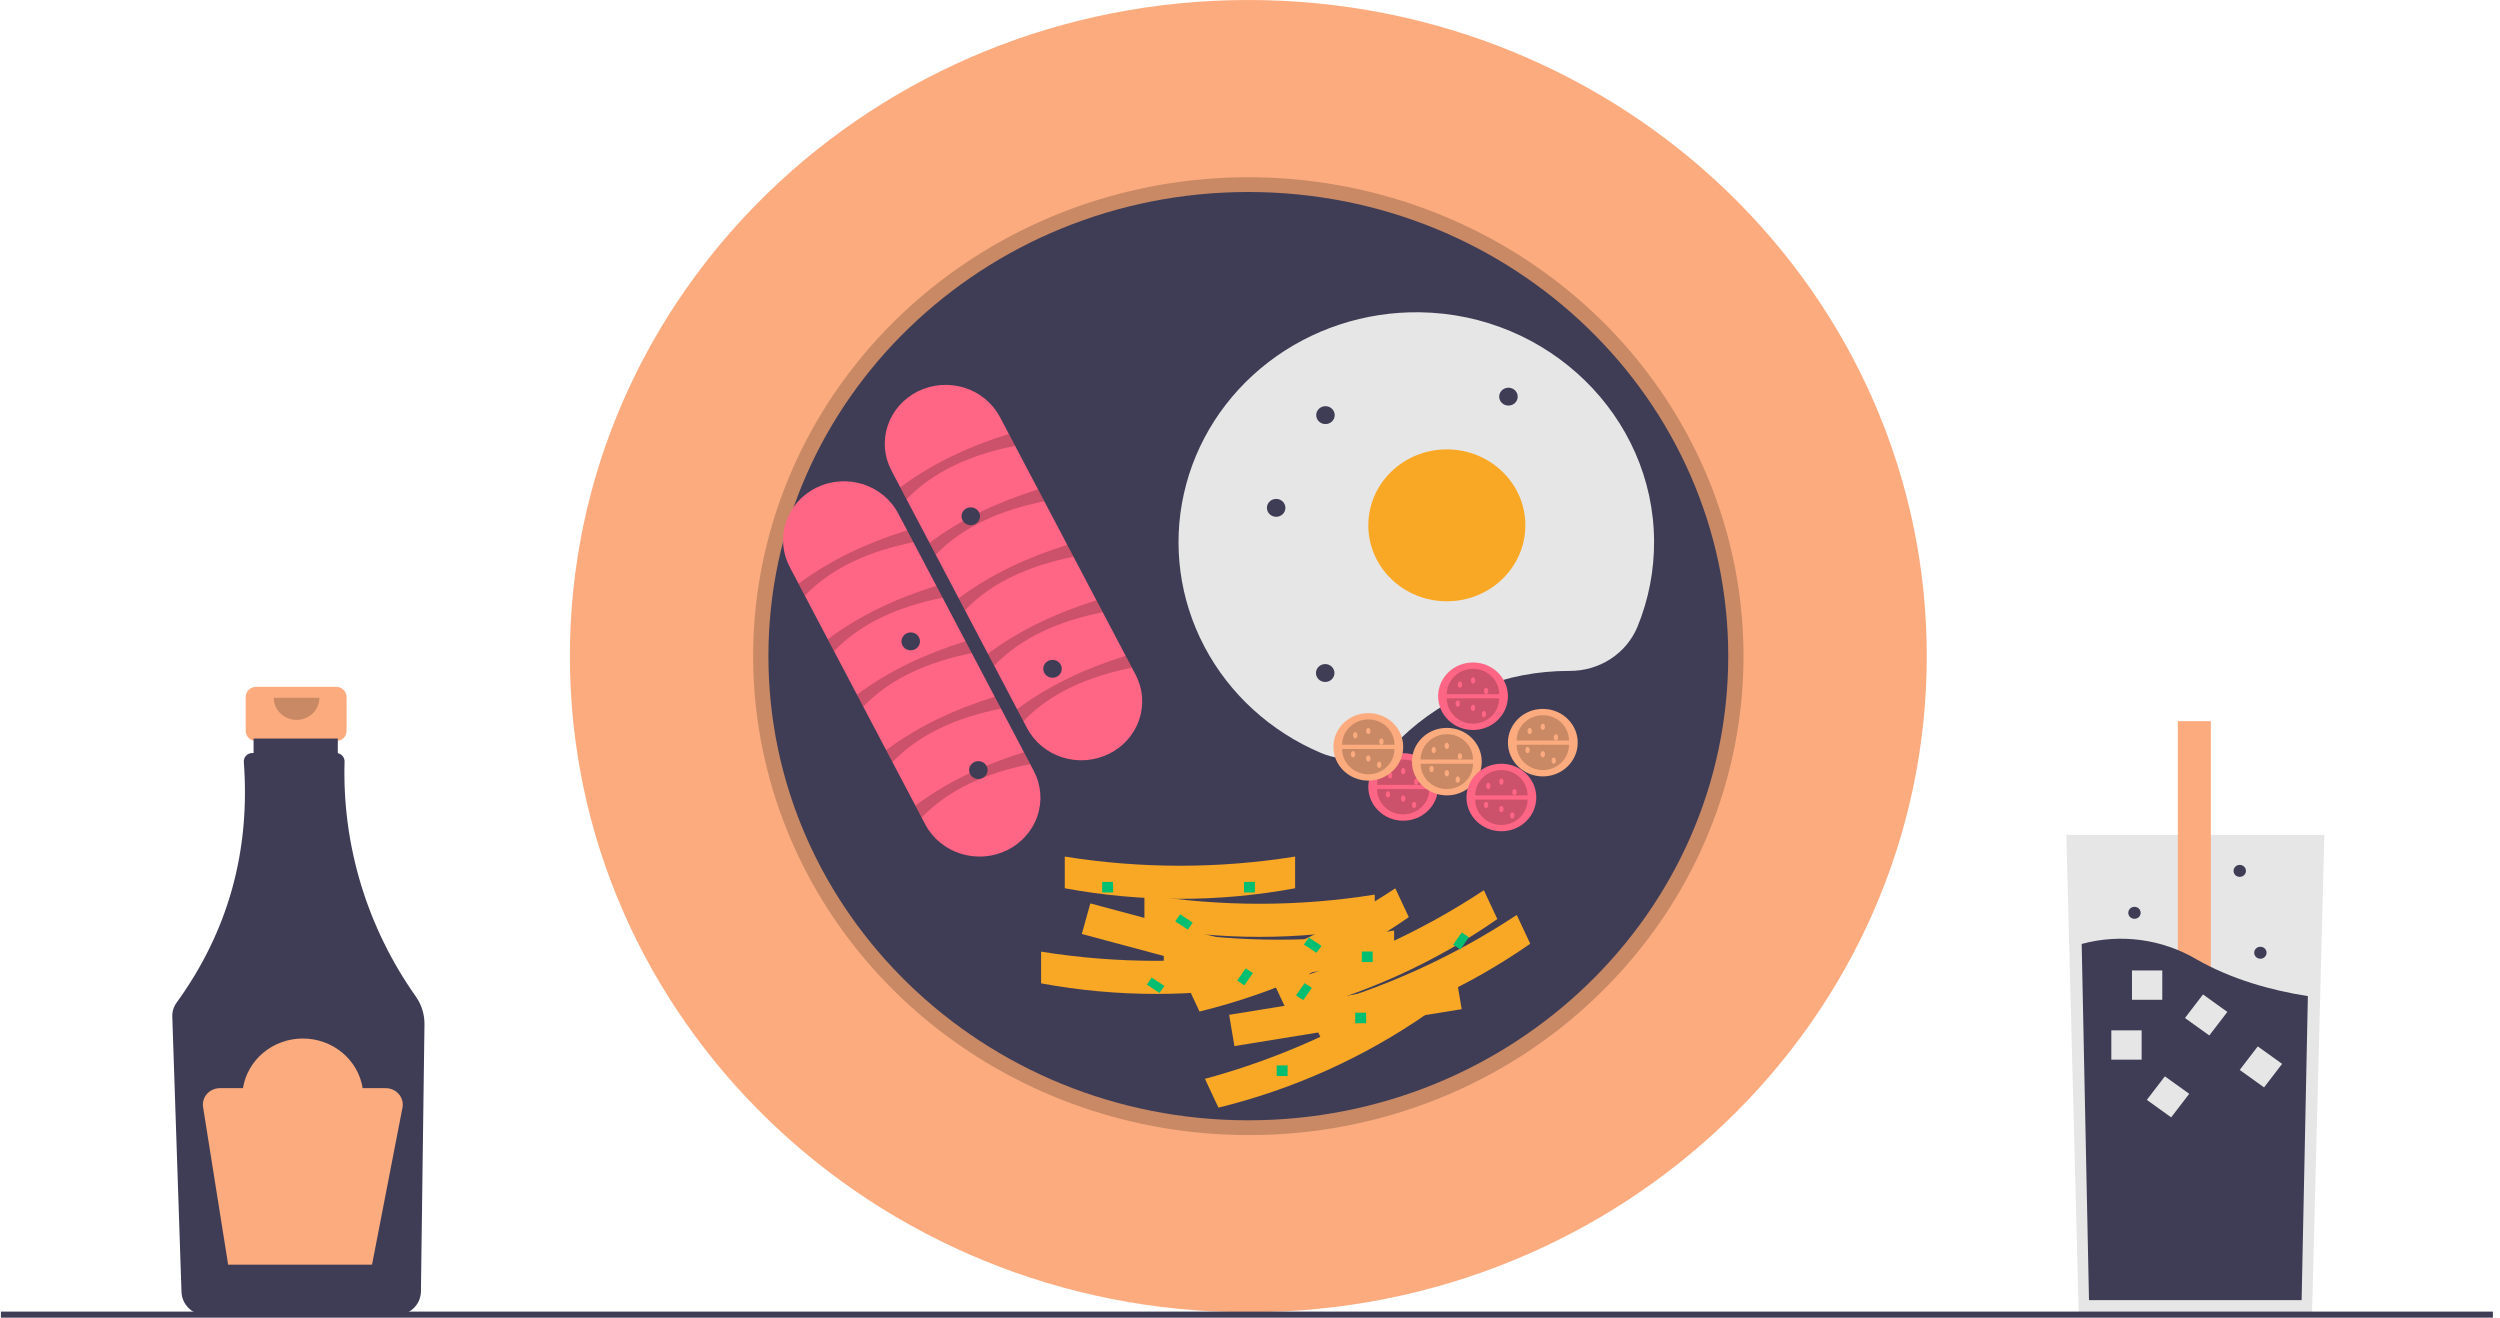 <svg width="351" height="185" viewBox="0 0 351 185" fill="none" xmlns="http://www.w3.org/2000/svg">
<g clip-path="url(#clip0_5_1730)">
<path d="M47.176 96.425H35.979C35.586 96.425 35.208 96.576 34.93 96.846C34.651 97.115 34.495 97.48 34.495 97.861V102.614C34.495 102.995 34.651 103.36 34.93 103.629C35.208 103.899 35.586 104.05 35.979 104.05H37.835V111.172H45.321V104.05H47.176C47.57 104.05 47.948 103.899 48.226 103.629C48.505 103.36 48.661 102.995 48.661 102.614V97.861C48.661 97.48 48.505 97.115 48.226 96.846C47.948 96.576 47.57 96.425 47.176 96.425Z" fill="#FBAB7E"/>
<path d="M58.392 139.927C51.534 130.222 48.029 118.668 48.377 106.918C48.383 106.647 48.292 106.382 48.119 106.169C47.947 105.955 47.703 105.806 47.429 105.746V103.693H35.604V105.718H35.441C35.274 105.718 35.109 105.752 34.956 105.816C34.803 105.881 34.666 105.975 34.553 106.093C34.439 106.212 34.352 106.351 34.297 106.504C34.242 106.656 34.22 106.817 34.232 106.978C35.164 119.539 32.018 130.802 24.794 140.77C24.379 141.342 24.166 142.03 24.189 142.729L25.482 181.414C25.513 182.277 25.888 183.095 26.527 183.697C27.167 184.299 28.023 184.639 28.915 184.646H55.663C56.566 184.639 57.43 184.291 58.072 183.677C58.713 183.062 59.082 182.23 59.098 181.357L59.596 143.797C59.611 142.419 59.191 141.069 58.392 139.927Z" fill="#3F3D56"/>
<path opacity="0.2" d="M44.842 97.974C44.842 98.795 44.505 99.583 43.904 100.164C43.304 100.745 42.489 101.071 41.639 101.071C40.79 101.071 39.975 100.745 39.375 100.164C38.774 99.583 38.437 98.795 38.437 97.974" fill="black"/>
<path d="M54.157 152.777H50.919C50.609 150.836 49.592 149.067 48.051 147.788C46.51 146.51 44.547 145.807 42.517 145.807C40.486 145.807 38.523 146.51 36.982 147.788C35.441 149.067 34.424 150.836 34.115 152.777H30.875C30.531 152.777 30.19 152.849 29.877 152.988C29.564 153.127 29.286 153.33 29.061 153.583C28.837 153.836 28.672 154.133 28.577 154.454C28.483 154.774 28.461 155.111 28.513 155.44L32.031 177.557H52.233L56.507 155.515C56.572 155.181 56.559 154.837 56.471 154.508C56.383 154.18 56.221 153.874 55.997 153.612C55.773 153.351 55.491 153.141 55.173 152.996C54.855 152.852 54.509 152.777 54.157 152.777Z" fill="#FBAB7E"/>
<path d="M326.343 117.227L325.566 147.26L324.604 184.502H291.853L290.726 140.868L290.114 117.227H326.343Z" fill="#E6E6E6"/>
<path d="M310.402 101.249H305.765V160.675H310.402V101.249Z" fill="#FBAB7E"/>
<path d="M324.025 139.856L323.148 182.542H293.295L292.268 132.531C294.957 131.8 297.773 131.613 300.541 131.981C303.308 132.349 305.968 133.265 308.353 134.671C313.341 137.524 318.944 139.059 324.025 139.856Z" fill="#3F3D56"/>
<path d="M300.685 144.662H296.43V148.777H300.685V144.662Z" fill="#E6E6E6"/>
<path d="M303.584 136.252H299.329V140.368H303.584V136.252Z" fill="#E6E6E6"/>
<path d="M312.721 142.074L309.303 139.622L306.768 142.928L310.186 145.379L312.721 142.074Z" fill="#E6E6E6"/>
<path d="M320.409 149.366L316.991 146.914L314.457 150.22L317.874 152.671L320.409 149.366Z" fill="#E6E6E6"/>
<path d="M307.367 153.57L303.949 151.119L301.414 154.424L304.832 156.876L307.367 153.57Z" fill="#E6E6E6"/>
<path d="M317.358 134.606C317.839 134.606 318.228 134.23 318.228 133.765C318.228 133.301 317.839 132.924 317.358 132.924C316.878 132.924 316.489 133.301 316.489 133.765C316.489 134.23 316.878 134.606 317.358 134.606Z" fill="#3F3D56"/>
<path d="M299.679 129C300.159 129 300.548 128.623 300.548 128.159C300.548 127.694 300.159 127.318 299.679 127.318C299.198 127.318 298.809 127.694 298.809 128.159C298.809 128.623 299.198 129 299.679 129Z" fill="#3F3D56"/>
<path d="M314.46 123.113C314.94 123.113 315.33 122.737 315.33 122.272C315.33 121.808 314.94 121.431 314.46 121.431C313.98 121.431 313.591 121.808 313.591 122.272C313.591 122.737 313.98 123.113 314.46 123.113Z" fill="#3F3D56"/>
<path d="M175.265 184.245C227.871 184.245 270.517 143 270.517 92.123C270.517 41.245 227.871 0 175.265 0C122.659 0 80.013 41.245 80.013 92.123C80.013 143 122.659 184.245 175.265 184.245Z" fill="#FBAB7E"/>
<path opacity="0.2" d="M175.265 159.363C159.181 159.363 143.593 153.969 131.16 144.1C118.726 134.231 110.215 120.498 107.077 105.241C103.939 89.983 106.369 74.145 113.951 60.426C121.533 46.707 133.8 35.954 148.66 30.001C163.521 24.048 180.056 23.262 195.448 27.778C210.84 32.294 224.137 41.832 233.073 54.767C242.009 67.701 246.032 83.232 244.455 98.714C242.879 114.195 235.8 128.669 224.427 139.669C217.986 145.932 210.324 150.898 201.886 154.279C193.447 157.659 184.399 159.387 175.265 159.363ZM175.265 29.029C139.294 29.029 110.029 57.333 110.029 92.123C110.029 126.912 139.294 155.216 175.265 155.216C211.237 155.216 240.502 126.912 240.502 92.123C240.502 57.333 211.237 29.029 175.265 29.029Z" fill="black"/>
<path d="M175.265 157.29C212.479 157.29 242.646 128.113 242.646 92.123C242.646 56.132 212.479 26.956 175.265 26.956C138.052 26.956 107.885 56.132 107.885 92.123C107.885 128.113 138.052 157.29 175.265 157.29Z" fill="#3F3D56"/>
<path d="M125.156 66.065C124.645 65.097 124.336 64.041 124.247 62.958C124.158 61.874 124.291 60.785 124.638 59.751C124.985 58.717 125.539 57.76 126.269 56.933C126.999 56.107 127.89 55.427 128.891 54.934C129.893 54.441 130.985 54.144 132.105 54.059C133.225 53.974 134.352 54.104 135.421 54.44C136.489 54.777 137.478 55.314 138.332 56.021C139.186 56.727 139.887 57.59 140.396 58.559L159.433 94.713C159.944 95.681 160.253 96.737 160.342 97.82C160.43 98.904 160.298 99.993 159.951 101.027C159.604 102.061 159.049 103.018 158.32 103.845C157.59 104.671 156.699 105.351 155.697 105.844C154.696 106.337 153.604 106.634 152.484 106.719C151.363 106.804 150.237 106.674 149.168 106.338C148.1 106.001 147.11 105.464 146.257 104.757C145.403 104.051 144.701 103.188 144.193 102.219L125.156 66.065Z" fill="#FF6584"/>
<path opacity="0.2" d="M127.279 70.098L126.4 68.429C130.785 65.134 135.934 62.71 141.641 60.923L142.52 62.591C136.343 63.835 131.089 66.137 127.279 70.098Z" fill="black"/>
<path opacity="0.2" d="M131.379 77.885L130.501 76.216C134.886 72.921 140.035 70.497 145.741 68.71L146.62 70.378C140.444 71.622 135.189 73.924 131.379 77.885Z" fill="black"/>
<path opacity="0.2" d="M135.48 85.672L134.601 84.003C138.986 80.708 144.135 78.284 149.841 76.497L150.72 78.165C144.544 79.409 139.289 81.711 135.48 85.672Z" fill="black"/>
<path opacity="0.2" d="M139.58 93.459L138.701 91.79C143.086 88.495 148.235 86.072 153.942 84.284L154.82 85.953C148.644 87.197 143.39 89.498 139.58 93.459Z" fill="black"/>
<path opacity="0.2" d="M143.68 101.246L142.801 99.577C147.186 96.282 152.335 93.859 158.042 92.071L158.921 93.74C152.744 94.984 147.49 97.285 143.68 101.246Z" fill="black"/>
<path d="M110.874 79.6C110.363 78.632 110.054 77.576 109.966 76.493C109.877 75.409 110.01 74.32 110.357 73.286C110.704 72.252 111.258 71.295 111.988 70.469C112.718 69.642 113.609 68.963 114.61 68.47C115.611 67.977 116.703 67.679 117.823 67.594C118.944 67.51 120.07 67.639 121.139 67.976C122.207 68.312 123.196 68.849 124.05 69.556C124.904 70.262 125.605 71.125 126.114 72.094L145.151 108.248C146.177 110.202 146.36 112.471 145.658 114.555C144.956 116.639 143.427 118.368 141.407 119.363C139.388 120.358 137.042 120.536 134.887 119.86C132.731 119.183 130.941 117.706 129.911 115.754L110.874 79.6Z" fill="#FF6584"/>
<path opacity="0.2" d="M112.997 83.632L112.119 81.964C116.503 78.668 121.653 76.245 127.359 74.457L128.238 76.126C122.062 77.37 116.807 79.672 112.997 83.632Z" fill="black"/>
<path opacity="0.2" d="M117.097 91.419L116.219 89.751C120.604 86.456 125.753 84.032 131.459 82.245L132.338 83.913C126.162 85.157 120.907 87.459 117.097 91.419Z" fill="black"/>
<path opacity="0.2" d="M121.198 99.207L120.319 97.538C124.704 94.243 129.853 91.819 135.559 90.032L136.438 91.7C130.262 92.944 125.007 95.246 121.198 99.207Z" fill="black"/>
<path opacity="0.2" d="M125.298 106.994L124.419 105.325C128.804 102.03 133.953 99.606 139.66 97.819L140.538 99.487C134.362 100.731 129.108 103.033 125.298 106.994Z" fill="black"/>
<path opacity="0.2" d="M129.398 114.781L128.519 113.112C132.904 109.817 138.053 107.393 143.76 105.606L144.639 107.274C138.462 108.518 133.208 110.82 129.398 114.781Z" fill="black"/>
<path d="M220.288 94.196L220.348 94.196C222.398 94.213 224.407 93.631 226.11 92.528C227.814 91.424 229.134 89.849 229.898 88.009C231.471 84.166 232.263 80.065 232.232 75.932C232.125 58.437 217.409 44.085 199.321 43.843C191.618 43.739 184.115 46.214 178.083 50.849C172.051 55.484 167.862 61.993 166.226 69.274C164.59 76.555 165.608 84.159 169.106 90.797C172.605 97.435 178.369 102.699 185.422 105.696C187.286 106.495 189.356 106.729 191.36 106.37C193.364 106.01 195.209 105.074 196.653 103.682C199.751 100.671 203.434 98.282 207.49 96.654C211.547 95.026 215.896 94.191 220.288 94.196Z" fill="#E6E6E6"/>
<path d="M203.136 84.421C209.226 84.421 214.162 79.647 214.162 73.757C214.162 67.868 209.226 63.094 203.136 63.094C197.047 63.094 192.111 67.868 192.111 73.757C192.111 79.647 197.047 84.421 203.136 84.421Z" fill="#F9A825"/>
<path d="M179.173 72.558C179.89 72.558 180.472 71.996 180.472 71.302C180.472 70.608 179.89 70.046 179.173 70.046C178.456 70.046 177.874 70.608 177.874 71.302C177.874 71.996 178.456 72.558 179.173 72.558Z" fill="#3F3D56"/>
<path d="M136.295 73.743C137.012 73.743 137.593 73.181 137.593 72.487C137.593 71.793 137.012 71.231 136.295 71.231C135.577 71.231 134.996 71.793 134.996 72.487C134.996 73.181 135.577 73.743 136.295 73.743Z" fill="#3F3D56"/>
<path d="M186.096 59.539C186.813 59.539 187.395 58.977 187.395 58.283C187.395 57.589 186.813 57.027 186.096 57.027C185.378 57.027 184.797 57.589 184.797 58.283C184.797 58.977 185.378 59.539 186.096 59.539Z" fill="#3F3D56"/>
<path d="M186.059 95.749C186.776 95.749 187.358 95.186 187.358 94.492C187.358 93.799 186.776 93.236 186.059 93.236C185.341 93.236 184.76 93.799 184.76 94.492C184.76 95.186 185.341 95.749 186.059 95.749Z" fill="#3F3D56"/>
<path d="M211.786 56.944C212.503 56.944 213.085 56.382 213.085 55.688C213.085 54.994 212.503 54.432 211.786 54.432C211.069 54.432 210.487 54.994 210.487 55.688C210.487 56.382 211.069 56.944 211.786 56.944Z" fill="#3F3D56"/>
<path d="M127.866 91.305C128.584 91.305 129.165 90.743 129.165 90.049C129.165 89.355 128.584 88.793 127.866 88.793C127.149 88.793 126.567 89.355 126.567 90.049C126.567 90.743 127.149 91.305 127.866 91.305Z" fill="#3F3D56"/>
<path d="M137.361 109.374C138.078 109.374 138.66 108.812 138.66 108.118C138.66 107.424 138.078 106.862 137.361 106.862C136.644 106.862 136.062 107.424 136.062 108.118C136.062 108.812 136.644 109.374 137.361 109.374Z" fill="#3F3D56"/>
<path d="M197.011 115.227C199.717 115.227 201.911 113.105 201.911 110.488C201.911 107.87 199.717 105.748 197.011 105.748C194.305 105.748 192.111 107.87 192.111 110.488C192.111 113.105 194.305 115.227 197.011 115.227Z" fill="#FF6584"/>
<path opacity="0.2" d="M200.686 110.784C200.686 111.727 200.299 112.631 199.61 113.298C198.921 113.964 197.986 114.339 197.011 114.339C196.036 114.339 195.101 113.964 194.412 113.298C193.723 112.631 193.336 111.727 193.336 110.784" fill="black"/>
<path opacity="0.2" d="M193.336 110.192C193.336 109.249 193.723 108.345 194.412 107.678C195.101 107.012 196.036 106.637 197.011 106.637C197.986 106.637 198.921 107.012 199.61 107.678C200.299 108.345 200.686 109.249 200.686 110.192" fill="black"/>
<path d="M195.173 109.303C195.342 109.303 195.48 109.104 195.48 108.859C195.48 108.613 195.342 108.414 195.173 108.414C195.004 108.414 194.867 108.613 194.867 108.859C194.867 109.104 195.004 109.303 195.173 109.303Z" fill="#FF6584"/>
<path d="M197.011 108.711C197.18 108.711 197.317 108.512 197.317 108.266C197.317 108.021 197.18 107.822 197.011 107.822C196.842 107.822 196.705 108.021 196.705 108.266C196.705 108.512 196.842 108.711 197.011 108.711Z" fill="#FF6584"/>
<path d="M197.011 112.561C197.18 112.561 197.317 112.362 197.317 112.117C197.317 111.872 197.18 111.673 197.011 111.673C196.842 111.673 196.705 111.872 196.705 112.117C196.705 112.362 196.842 112.561 197.011 112.561Z" fill="#FF6584"/>
<path d="M198.849 110.192C199.018 110.192 199.155 109.993 199.155 109.747C199.155 109.502 199.018 109.303 198.849 109.303C198.679 109.303 198.542 109.502 198.542 109.747C198.542 109.993 198.679 110.192 198.849 110.192Z" fill="#FF6584"/>
<path d="M198.542 113.45C198.711 113.45 198.849 113.251 198.849 113.006C198.849 112.76 198.711 112.561 198.542 112.561C198.373 112.561 198.236 112.76 198.236 113.006C198.236 113.251 198.373 113.45 198.542 113.45Z" fill="#FF6584"/>
<path d="M194.867 111.969C195.036 111.969 195.173 111.77 195.173 111.525C195.173 111.279 195.036 111.08 194.867 111.08C194.698 111.08 194.561 111.279 194.561 111.525C194.561 111.77 194.698 111.969 194.867 111.969Z" fill="#FF6584"/>
<path d="M206.812 102.49C209.518 102.49 211.712 100.368 211.712 97.751C211.712 95.133 209.518 93.011 206.812 93.011C204.105 93.011 201.911 95.133 201.911 97.751C201.911 100.368 204.105 102.49 206.812 102.49Z" fill="#FF6584"/>
<path opacity="0.2" d="M210.487 98.047C210.487 98.99 210.1 99.894 209.411 100.56C208.721 101.227 207.787 101.601 206.812 101.601C205.837 101.601 204.902 101.227 204.213 100.56C203.524 99.894 203.136 98.99 203.136 98.047" fill="black"/>
<path opacity="0.2" d="M203.136 97.454C203.136 96.512 203.524 95.608 204.213 94.941C204.902 94.274 205.837 93.9 206.812 93.9C207.787 93.9 208.721 94.274 209.411 94.941C210.1 95.608 210.487 96.512 210.487 97.454" fill="black"/>
<path d="M204.974 96.566C205.143 96.566 205.28 96.367 205.28 96.121C205.28 95.876 205.143 95.677 204.974 95.677C204.805 95.677 204.668 95.876 204.668 96.121C204.668 96.367 204.805 96.566 204.974 96.566Z" fill="#FF6584"/>
<path d="M206.812 95.973C206.981 95.973 207.118 95.774 207.118 95.529C207.118 95.284 206.981 95.085 206.812 95.085C206.643 95.085 206.505 95.284 206.505 95.529C206.505 95.774 206.643 95.973 206.812 95.973Z" fill="#FF6584"/>
<path d="M206.812 99.824C206.981 99.824 207.118 99.625 207.118 99.38C207.118 99.134 206.981 98.936 206.812 98.936C206.643 98.936 206.505 99.134 206.505 99.38C206.505 99.625 206.643 99.824 206.812 99.824Z" fill="#FF6584"/>
<path d="M208.649 97.454C208.819 97.454 208.956 97.255 208.956 97.01C208.956 96.765 208.819 96.566 208.649 96.566C208.48 96.566 208.343 96.765 208.343 97.01C208.343 97.255 208.48 97.454 208.649 97.454Z" fill="#FF6584"/>
<path d="M208.343 100.713C208.512 100.713 208.649 100.514 208.649 100.268C208.649 100.023 208.512 99.824 208.343 99.824C208.174 99.824 208.037 100.023 208.037 100.268C208.037 100.514 208.174 100.713 208.343 100.713Z" fill="#FF6584"/>
<path d="M204.668 99.232C204.837 99.232 204.974 99.033 204.974 98.787C204.974 98.542 204.837 98.343 204.668 98.343C204.499 98.343 204.362 98.542 204.362 98.787C204.362 99.033 204.499 99.232 204.668 99.232Z" fill="#FF6584"/>
<path d="M216.613 109.007C219.319 109.007 221.513 106.885 221.513 104.267C221.513 101.65 219.319 99.528 216.613 99.528C213.906 99.528 211.712 101.65 211.712 104.267C211.712 106.885 213.906 109.007 216.613 109.007Z" fill="#FBAB7E"/>
<path opacity="0.2" d="M220.288 104.564C220.288 105.506 219.901 106.41 219.211 107.077C218.522 107.744 217.587 108.118 216.613 108.118C215.638 108.118 214.703 107.744 214.014 107.077C213.324 106.41 212.937 105.506 212.937 104.564" fill="black"/>
<path opacity="0.2" d="M212.937 103.971C212.937 103.028 213.324 102.124 214.014 101.458C214.703 100.791 215.638 100.417 216.613 100.417C217.587 100.417 218.522 100.791 219.211 101.458C219.901 102.124 220.288 103.028 220.288 103.971" fill="black"/>
<path d="M214.775 103.082C214.944 103.082 215.081 102.884 215.081 102.638C215.081 102.393 214.944 102.194 214.775 102.194C214.606 102.194 214.469 102.393 214.469 102.638C214.469 102.884 214.606 103.082 214.775 103.082Z" fill="#FBAB7E"/>
<path d="M216.613 102.49C216.782 102.49 216.919 102.291 216.919 102.046C216.919 101.8 216.782 101.601 216.613 101.601C216.443 101.601 216.306 101.8 216.306 102.046C216.306 102.291 216.443 102.49 216.613 102.49Z" fill="#FBAB7E"/>
<path d="M216.613 106.341C216.782 106.341 216.919 106.142 216.919 105.897C216.919 105.651 216.782 105.452 216.613 105.452C216.443 105.452 216.306 105.651 216.306 105.897C216.306 106.142 216.443 106.341 216.613 106.341Z" fill="#FBAB7E"/>
<path d="M218.45 103.971C218.619 103.971 218.757 103.772 218.757 103.527C218.757 103.281 218.619 103.082 218.45 103.082C218.281 103.082 218.144 103.281 218.144 103.527C218.144 103.772 218.281 103.971 218.45 103.971Z" fill="#FBAB7E"/>
<path d="M218.144 107.229C218.313 107.229 218.45 107.031 218.45 106.785C218.45 106.54 218.313 106.341 218.144 106.341C217.975 106.341 217.838 106.54 217.838 106.785C217.838 107.031 217.975 107.229 218.144 107.229Z" fill="#FBAB7E"/>
<path d="M214.469 105.748C214.638 105.748 214.775 105.549 214.775 105.304C214.775 105.059 214.638 104.86 214.469 104.86C214.299 104.86 214.162 105.059 214.162 105.304C214.162 105.549 214.299 105.748 214.469 105.748Z" fill="#FBAB7E"/>
<path d="M192.11 109.599C194.817 109.599 197.011 107.477 197.011 104.86C197.011 102.242 194.817 100.12 192.11 100.12C189.404 100.12 187.21 102.242 187.21 104.86C187.21 107.477 189.404 109.599 192.11 109.599Z" fill="#FBAB7E"/>
<path opacity="0.2" d="M195.786 105.156C195.786 106.099 195.399 107.003 194.709 107.669C194.02 108.336 193.085 108.711 192.11 108.711C191.136 108.711 190.201 108.336 189.512 107.669C188.822 107.003 188.435 106.099 188.435 105.156" fill="black"/>
<path opacity="0.2" d="M188.435 104.564C188.435 103.621 188.822 102.717 189.512 102.05C190.201 101.383 191.136 101.009 192.11 101.009C193.085 101.009 194.02 101.383 194.709 102.05C195.399 102.717 195.786 103.621 195.786 104.564" fill="black"/>
<path d="M190.273 103.675C190.442 103.675 190.579 103.476 190.579 103.231C190.579 102.985 190.442 102.786 190.273 102.786C190.104 102.786 189.967 102.985 189.967 103.231C189.967 103.476 190.104 103.675 190.273 103.675Z" fill="#FBAB7E"/>
<path d="M192.111 103.082C192.28 103.082 192.417 102.884 192.417 102.638C192.417 102.393 192.28 102.194 192.111 102.194C191.941 102.194 191.804 102.393 191.804 102.638C191.804 102.884 191.941 103.082 192.111 103.082Z" fill="#FBAB7E"/>
<path d="M192.111 106.933C192.28 106.933 192.417 106.734 192.417 106.489C192.417 106.244 192.28 106.045 192.111 106.045C191.941 106.045 191.804 106.244 191.804 106.489C191.804 106.734 191.941 106.933 192.111 106.933Z" fill="#FBAB7E"/>
<path d="M193.948 104.564C194.117 104.564 194.254 104.365 194.254 104.119C194.254 103.874 194.117 103.675 193.948 103.675C193.779 103.675 193.642 103.874 193.642 104.119C193.642 104.365 193.779 104.564 193.948 104.564Z" fill="#FBAB7E"/>
<path d="M193.642 107.822C193.811 107.822 193.948 107.623 193.948 107.378C193.948 107.132 193.811 106.933 193.642 106.933C193.473 106.933 193.336 107.132 193.336 107.378C193.336 107.623 193.473 107.822 193.642 107.822Z" fill="#FBAB7E"/>
<path d="M189.967 106.341C190.136 106.341 190.273 106.142 190.273 105.897C190.273 105.651 190.136 105.452 189.967 105.452C189.797 105.452 189.66 105.651 189.66 105.897C189.66 106.142 189.797 106.341 189.967 106.341Z" fill="#FBAB7E"/>
<path d="M203.136 111.673C205.843 111.673 208.037 109.551 208.037 106.933C208.037 104.316 205.843 102.194 203.136 102.194C200.43 102.194 198.236 104.316 198.236 106.933C198.236 109.551 200.43 111.673 203.136 111.673Z" fill="#FBAB7E"/>
<path opacity="0.2" d="M206.812 107.229C206.812 107.696 206.717 108.158 206.532 108.59C206.347 109.021 206.077 109.413 205.735 109.743C205.394 110.073 204.989 110.335 204.543 110.513C204.097 110.692 203.619 110.784 203.136 110.784C202.654 110.784 202.176 110.692 201.73 110.513C201.284 110.335 200.879 110.073 200.538 109.743C200.196 109.413 199.926 109.021 199.741 108.59C199.556 108.158 199.461 107.696 199.461 107.229" fill="black"/>
<path opacity="0.2" d="M199.461 106.637C199.461 106.17 199.556 105.708 199.741 105.277C199.926 104.845 200.196 104.454 200.538 104.124C200.879 103.793 201.284 103.532 201.73 103.353C202.176 103.174 202.654 103.082 203.136 103.082C203.619 103.082 204.097 103.174 204.543 103.353C204.989 103.532 205.394 103.793 205.735 104.124C206.077 104.454 206.347 104.845 206.532 105.277C206.717 105.708 206.812 106.17 206.812 106.637" fill="black"/>
<path d="M201.299 105.748C201.468 105.748 201.605 105.549 201.605 105.304C201.605 105.059 201.468 104.86 201.299 104.86C201.13 104.86 200.993 105.059 200.993 105.304C200.993 105.549 201.13 105.748 201.299 105.748Z" fill="#FBAB7E"/>
<path d="M203.136 105.156C203.306 105.156 203.443 104.957 203.443 104.712C203.443 104.466 203.306 104.267 203.136 104.267C202.967 104.267 202.83 104.466 202.83 104.712C202.83 104.957 202.967 105.156 203.136 105.156Z" fill="#FBAB7E"/>
<path d="M203.136 109.007C203.306 109.007 203.443 108.808 203.443 108.562C203.443 108.317 203.306 108.118 203.136 108.118C202.967 108.118 202.83 108.317 202.83 108.562C202.83 108.808 202.967 109.007 203.136 109.007Z" fill="#FBAB7E"/>
<path d="M204.974 106.637C205.143 106.637 205.28 106.438 205.28 106.193C205.28 105.947 205.143 105.748 204.974 105.748C204.805 105.748 204.668 105.947 204.668 106.193C204.668 106.438 204.805 106.637 204.974 106.637Z" fill="#FBAB7E"/>
<path d="M204.668 109.895C204.837 109.895 204.974 109.696 204.974 109.451C204.974 109.206 204.837 109.007 204.668 109.007C204.499 109.007 204.362 109.206 204.362 109.451C204.362 109.696 204.499 109.895 204.668 109.895Z" fill="#FBAB7E"/>
<path d="M200.993 108.414C201.162 108.414 201.299 108.215 201.299 107.97C201.299 107.725 201.162 107.526 200.993 107.526C200.823 107.526 200.686 107.725 200.686 107.97C200.686 108.215 200.823 108.414 200.993 108.414Z" fill="#FBAB7E"/>
<path d="M210.793 116.708C213.5 116.708 215.694 114.586 215.694 111.969C215.694 109.351 213.5 107.229 210.793 107.229C208.087 107.229 205.893 109.351 205.893 111.969C205.893 114.586 208.087 116.708 210.793 116.708Z" fill="#FF6584"/>
<path opacity="0.2" d="M214.469 112.265C214.469 113.208 214.081 114.112 213.392 114.779C212.703 115.445 211.768 115.82 210.793 115.82C209.819 115.82 208.884 115.445 208.195 114.779C207.505 114.112 207.118 113.208 207.118 112.265" fill="black"/>
<path opacity="0.2" d="M207.118 111.673C207.118 110.73 207.505 109.826 208.195 109.159C208.884 108.493 209.819 108.118 210.793 108.118C211.768 108.118 212.703 108.493 213.392 109.159C214.081 109.826 214.469 110.73 214.469 111.673" fill="black"/>
<path d="M208.956 110.784C209.125 110.784 209.262 110.585 209.262 110.34C209.262 110.094 209.125 109.895 208.956 109.895C208.787 109.895 208.649 110.094 208.649 110.34C208.649 110.585 208.787 110.784 208.956 110.784Z" fill="#FF6584"/>
<path d="M210.793 110.192C210.962 110.192 211.1 109.993 211.1 109.747C211.1 109.502 210.962 109.303 210.793 109.303C210.624 109.303 210.487 109.502 210.487 109.747C210.487 109.993 210.624 110.192 210.793 110.192Z" fill="#FF6584"/>
<path d="M210.793 114.042C210.962 114.042 211.1 113.843 211.1 113.598C211.1 113.353 210.962 113.154 210.793 113.154C210.624 113.154 210.487 113.353 210.487 113.598C210.487 113.843 210.624 114.042 210.793 114.042Z" fill="#FF6584"/>
<path d="M212.631 111.673C212.8 111.673 212.937 111.474 212.937 111.228C212.937 110.983 212.8 110.784 212.631 110.784C212.462 110.784 212.325 110.983 212.325 111.228C212.325 111.474 212.462 111.673 212.631 111.673Z" fill="#FF6584"/>
<path d="M212.325 114.931C212.494 114.931 212.631 114.732 212.631 114.487C212.631 114.241 212.494 114.042 212.325 114.042C212.156 114.042 212.018 114.241 212.018 114.487C212.018 114.732 212.156 114.931 212.325 114.931Z" fill="#FF6584"/>
<path d="M208.649 113.45C208.819 113.45 208.956 113.251 208.956 113.006C208.956 112.76 208.819 112.561 208.649 112.561C208.48 112.561 208.343 112.76 208.343 113.006C208.343 113.251 208.48 113.45 208.649 113.45Z" fill="#FF6584"/>
<path d="M147.774 95.156C148.492 95.156 149.073 94.594 149.073 93.9C149.073 93.206 148.492 92.644 147.774 92.644C147.057 92.644 146.475 93.206 146.475 93.9C146.475 94.594 147.057 95.156 147.774 95.156Z" fill="#3F3D56"/>
<path d="M183.081 139.498L151.886 131.131L153.081 126.838L184.276 135.205L183.081 139.498Z" fill="#F9A825"/>
<path d="M178.508 138.063C167.825 140.041 156.852 140.041 146.169 138.063V133.613C156.876 135.329 167.801 135.329 178.508 133.613V138.063Z" fill="#F9A825"/>
<path d="M181.833 124.713C171.15 126.691 160.176 126.691 149.494 124.713V120.263C160.2 121.979 171.126 121.979 181.833 120.263V124.713Z" fill="#F9A825"/>
<path d="M193.015 130.053C182.333 132.031 171.359 132.031 160.676 130.053V125.603C171.383 127.319 182.309 127.319 193.015 125.603V130.053Z" fill="#F9A825"/>
<path d="M195.735 135.097C185.053 137.074 174.079 137.074 163.396 135.097V130.646C174.103 132.363 185.029 132.363 195.735 130.646V135.097Z" fill="#F9A825"/>
<path d="M205.219 141.687L173.313 146.87L172.573 142.48L204.478 137.296L205.219 141.687Z" fill="#F9A825"/>
<path d="M200.453 142.257C191.607 148.424 181.638 152.921 171.068 155.512L169.175 151.469C179.652 148.631 189.579 144.154 198.56 138.214L200.453 142.257Z" fill="#F9A825"/>
<path d="M197.795 128.764C188.949 134.931 178.98 139.428 168.41 142.019L166.517 137.975C176.994 135.138 186.921 130.66 195.902 124.72L197.795 128.764Z" fill="#F9A825"/>
<path d="M210.227 129.033C201.382 135.2 191.412 139.697 180.843 142.288L178.95 138.244C189.427 135.407 199.353 130.929 208.334 124.989L210.227 129.033Z" fill="#F9A825"/>
<path d="M214.844 132.501C205.999 138.667 196.029 143.164 185.46 145.756L183.567 141.712C194.044 138.875 203.97 134.397 212.951 128.457L214.844 132.501Z" fill="#F9A825"/>
<path d="M176.184 123.817H174.653V125.299H176.184V123.817Z" fill="#00BF71"/>
<path d="M180.778 149.588H179.247V151.069H180.778V149.588Z" fill="#00BF71"/>
<path d="M156.276 123.817H154.745V125.299H156.276V123.817Z" fill="#00BF71"/>
<path d="M191.804 142.183H190.273V143.664H191.804V142.183Z" fill="#00BF71"/>
<path d="M192.723 133.593H191.192V135.074H192.723V133.593Z" fill="#00BF71"/>
<path d="M167.461 129.537L165.687 128.373L164.999 129.354L166.773 130.518L167.461 129.537Z" fill="#00BF71"/>
<path d="M185.531 132.796L183.757 131.632L183.069 132.612L184.844 133.776L185.531 132.796Z" fill="#00BF71"/>
<path d="M163.48 138.424L161.705 137.26L161.018 138.24L162.792 139.404L163.48 138.424Z" fill="#00BF71"/>
<path d="M174.711 138.338L175.915 136.622L174.901 135.957L173.697 137.672L174.711 138.338Z" fill="#00BF71"/>
<path d="M182.98 140.411L184.184 138.695L183.17 138.03L181.967 139.746L182.98 140.411Z" fill="#00BF71"/>
<path d="M205.034 133.302L206.238 131.586L205.224 130.921L204.021 132.636L205.034 133.302Z" fill="#00BF71"/>
<path d="M350.003 184.146H0.128V185H350.003V184.146Z" fill="#3F3D56"/>
</g>
<defs>
<clipPath id="clip0_5_1730">
<rect width="349.875" height="185" fill="white" transform="translate(0.128)"/>
</clipPath>
</defs>
</svg>
